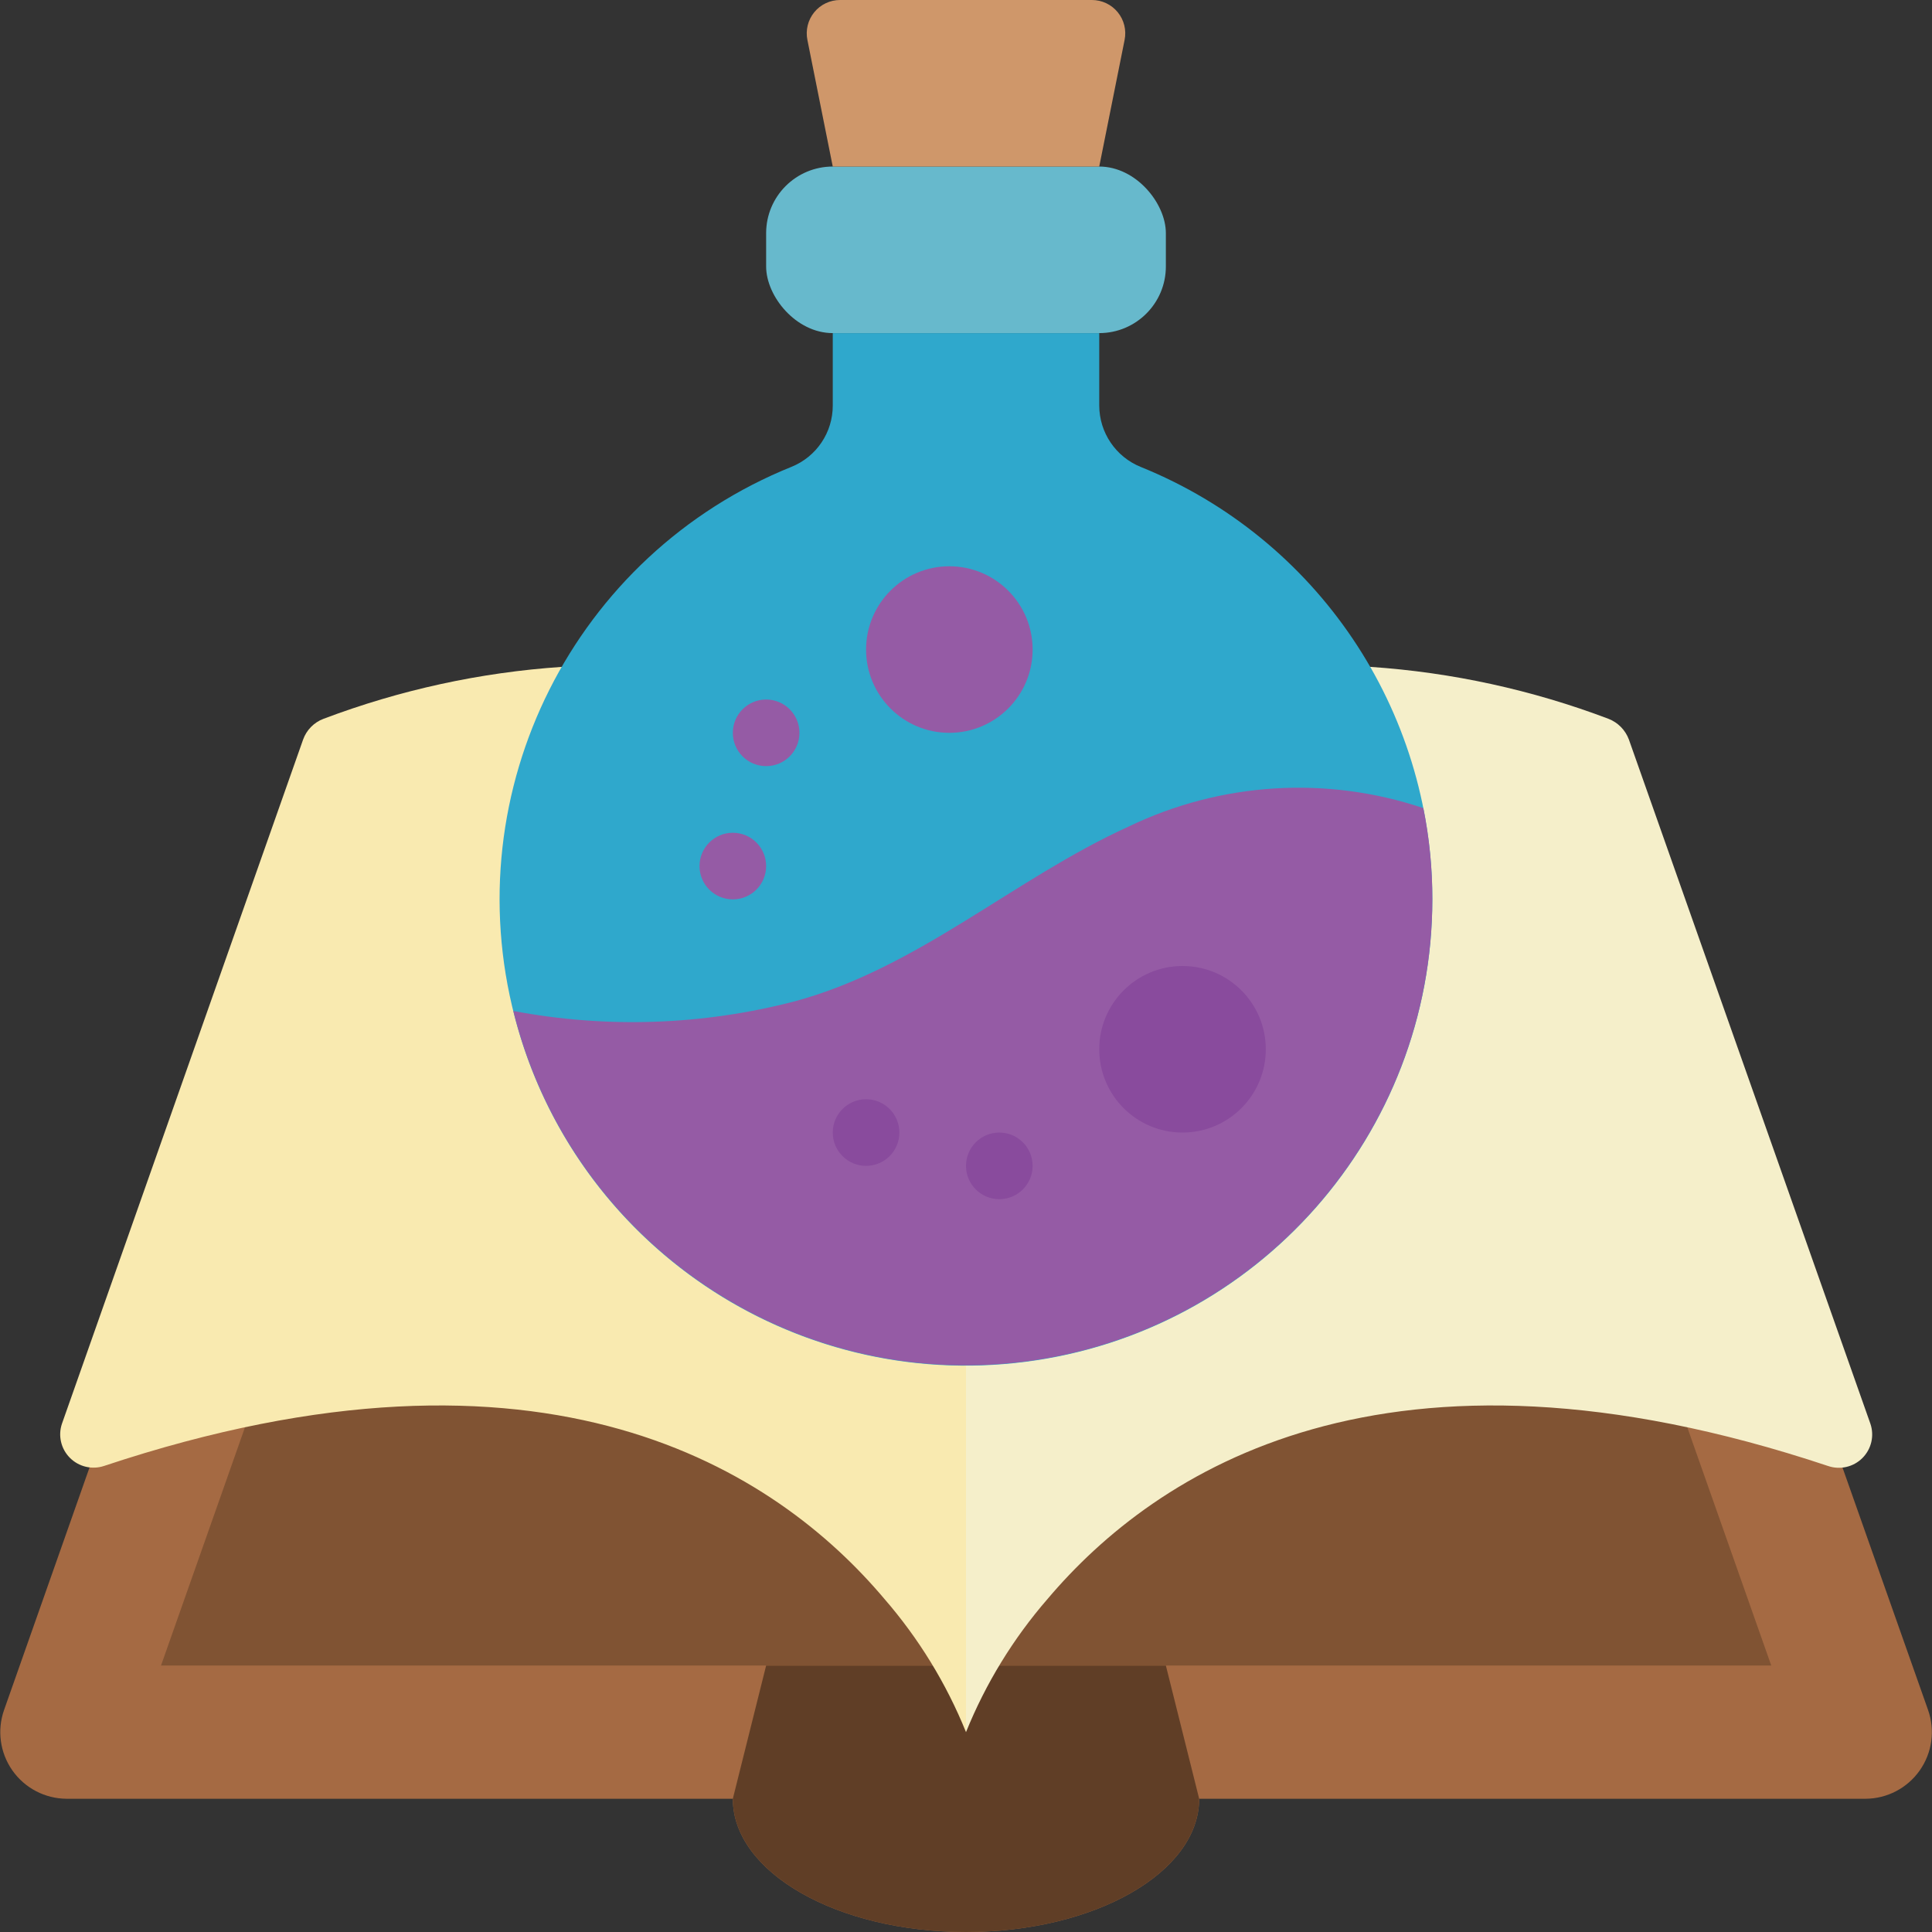 <svg height="512" viewBox="0 0 58 58" width="512" xmlns="http://www.w3.org/2000/svg"><rect x="0" y="0" width="58" height="58" fill="#333333" stroke="none"/><g id="Page-1" fill="none" fill-rule="evenodd"><g id="022---Science-Book" fill-rule="nonzero"><path id="Shape" d="m3.882 40.665-3.758 10.665c-.217.611-.125 1.289.248 1.82s.98.847 1.628.85h20c0 2.21 3.13 4 7 4s7-1.79 7-4h20c.649-.001 1.257-.318 1.631-.849s.467-1.21.249-1.821l-3.7-10.484z" fill="#a56a43"/><path id="Shape" d="m36 54c0 2.21-3.13 4-7 4s-7-1.79-7-4l1-4h12z" fill="#603e26"/><path id="Shape" d="m8.13 40.648-3.296 9.352h23.16 2.02 23.16l-3.305-9.377z" fill="#805333"/><path id="Shape" d="m54.88 44.01c-13.29-4.43-20.19.16-23.43 3.99-1.032 1.189-1.86 2.54-2.45 4v-31.98h12.14c2.447.165 4.856.691 7.15 1.56.282.11.504.336.61.62l7.25 20.54c.124.361.031.761-.239 1.031-.27.27-.67.363-1.031.239z" fill="#f5efca"/><path id="Shape" d="m29 20.02v31.98c-.59-1.46-1.418-2.811-2.45-4-3.23-3.83-10.13-8.42-23.43-3.99-.36.118-.756.023-1.023-.246-.267-.269-.359-.666-.237-1.024l7.24-20.54c.103-.286.326-.513.61-.62 2.297-.869 4.71-1.395 7.16-1.56z" fill="#f9eab0"/><path id="Shape" d="m43 27c-.002 7.042-5.234 12.987-12.219 13.883-6.985.896-13.548-3.536-15.327-10.349-1.779-6.814 1.78-13.888 8.311-16.521.748-.304 1.237-1.032 1.235-1.84v-2.172h8v2.172c.001.812.495 1.543 1.249 1.846 5.289 2.141 8.75 7.276 8.751 12.982z" fill="#2fa8cc"/><rect id="Rectangle-path" fill="#67b9cc" height="5" rx="2" width="12" x="23" y="5"/><g fill="#955ba5"><circle id="Oval" cx="28.5" cy="19.5" r="2.5"/><circle id="Oval" cx="23" cy="22" r="1"/><circle id="Oval" cx="22" cy="26" r="1"/></g><path id="Shape" d="m33 5 .761-3.8c.06-.294-.015-.6-.206-.833s-.475-.367-.775-.367h-7.56c-.3-0-.585.134-.775.367s-.266.538-.206.833l.761 3.8z" fill="#cf976a"/><path id="Shape" d="m43 27c-.007 7.074-5.29 13.032-12.312 13.885s-13.578-3.668-15.278-10.535c2.803.529 5.689.43 8.45-.29 3.7-1 6.58-3.68 10.01-5.24 2.767-1.338 5.947-1.539 8.86-.56.182.902.272 1.82.27 2.74z" fill="#955ba5"/><circle id="Oval" cx="35.5" cy="31.5" fill="#894b9d" r="2.5"/><circle id="Oval" cx="26" cy="34" fill="#894b9d" r="1"/><circle id="Oval" cx="30" cy="35" fill="#894b9d" r="1"/></g></g></svg>